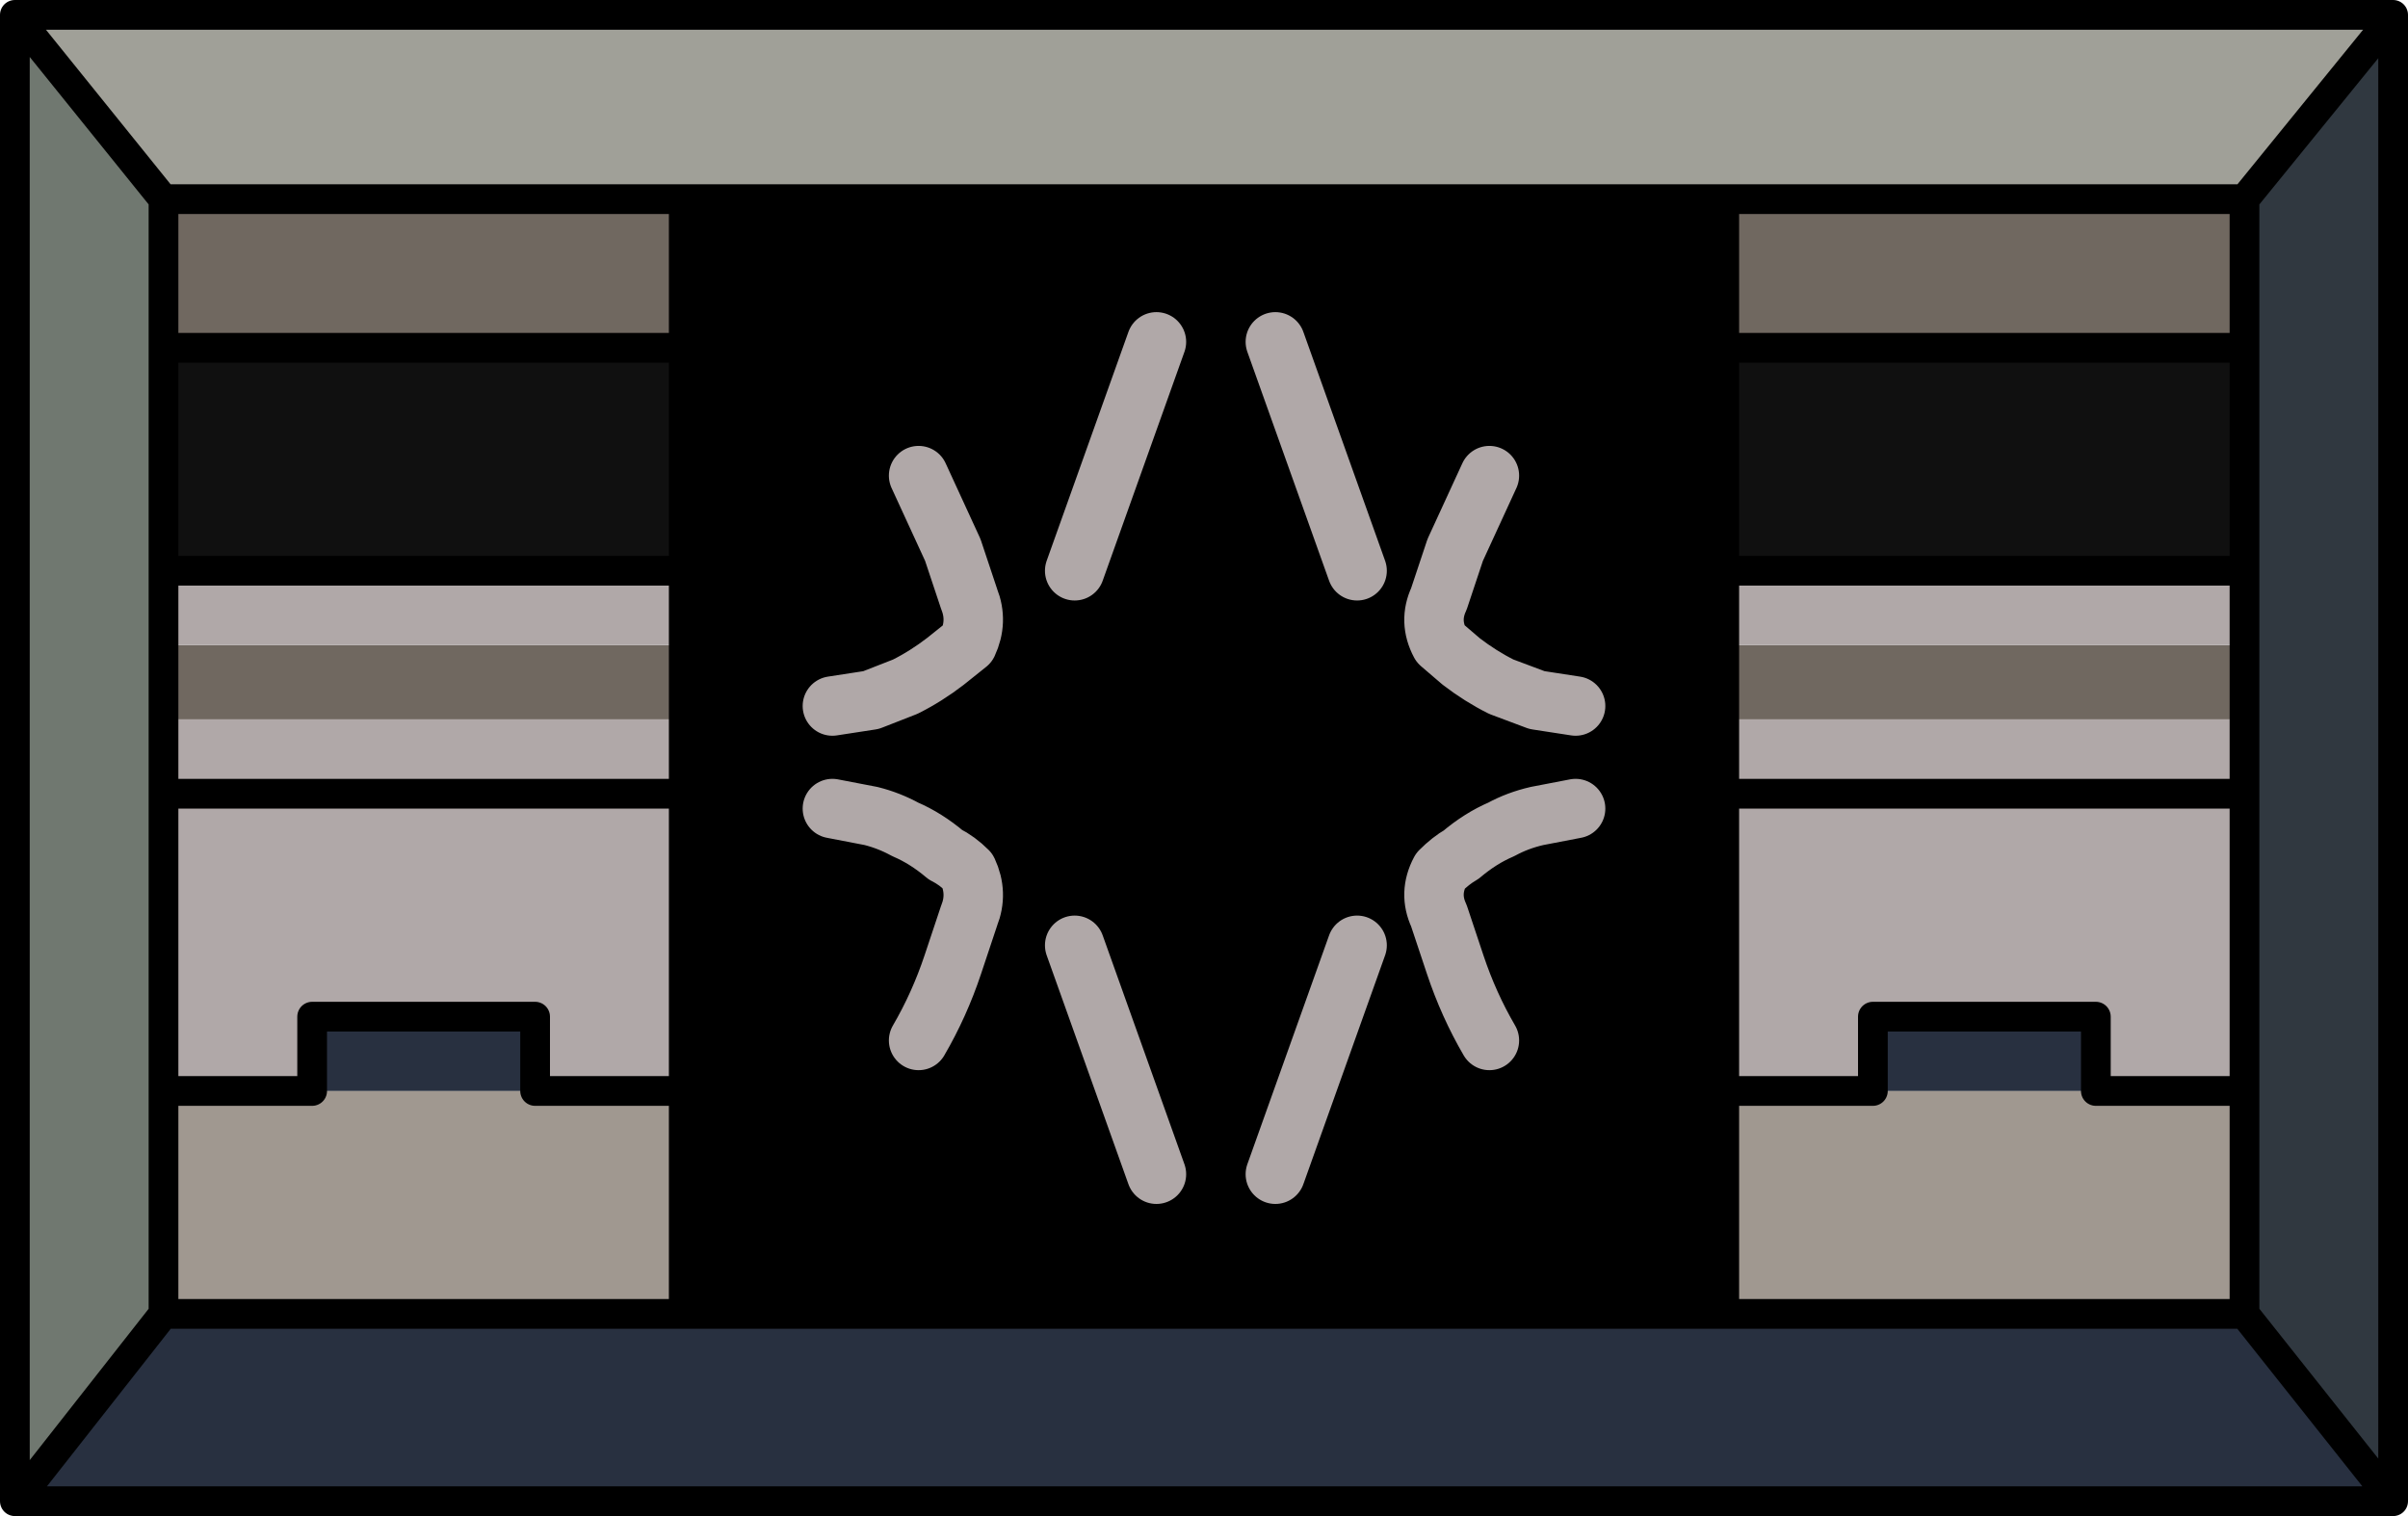 <?xml version="1.0" encoding="UTF-8" standalone="no"?>
<svg xmlns:ffdec="https://www.free-decompiler.com/flash" xmlns:xlink="http://www.w3.org/1999/xlink" ffdec:objectType="shape" height="51.0px" width="81.0px" xmlns="http://www.w3.org/2000/svg">
  <g transform="matrix(1.0, 0.0, 0.0, 1.0, 40.5, 25.5)">
    <path d="M-40.0 -25.0 L40.0 -25.0 40.0 -24.95 35.0 -18.8 17.5 -18.8 -17.5 -18.8 -35.0 -18.8 -40.0 -25.0" fill="#a0a098" fill-rule="evenodd" stroke="none"/>
    <path d="M-35.0 -18.8 L-17.5 -18.8 -17.5 -13.8 -35.0 -13.8 -35.0 -18.8 M17.5 -18.8 L35.0 -18.8 35.0 -13.8 17.5 -13.8 17.5 -18.8 M17.5 -1.3 L17.5 -3.8 35.0 -3.8 35.0 -1.3 17.5 -1.3 M-35.0 -1.3 L-35.0 -3.8 -17.5 -3.8 -17.5 -1.3 -35.0 -1.3" fill="#706860" fill-rule="evenodd" stroke="none"/>
    <path d="M17.5 -6.3 L17.5 -13.8 35.0 -13.8 35.0 -6.3 17.5 -6.3 M-35.0 -6.3 L-35.0 -13.8 -17.5 -13.8 -17.5 -6.3 -35.0 -6.3" fill="#101010" fill-rule="evenodd" stroke="none"/>
    <path d="M17.5 11.2 L17.5 1.2 17.5 -1.3 35.0 -1.3 35.0 1.2 35.0 11.2 30.0 11.2 30.0 8.7 22.5 8.7 22.5 11.2 17.5 11.2 17.5 1.2 17.5 -1.3 17.5 1.2 35.0 1.2 17.5 1.2 17.5 11.2 M17.5 -3.8 L17.5 -6.3 17.5 -3.8 17.5 -6.3 35.0 -6.3 35.0 -3.8 17.5 -3.8 M-35.0 -3.8 L-35.0 -6.3 -17.5 -6.3 -17.5 -3.8 -35.0 -3.8 M-17.5 -1.3 L-17.5 1.2 -17.5 11.2 -22.5 11.2 -22.5 8.7 -30.0 8.7 -30.0 11.2 -35.0 11.2 -35.0 1.2 -35.0 -1.3 -17.5 -1.3 M-17.5 1.2 L-35.0 1.2 -17.5 1.2" fill="#b0a8a8" fill-rule="evenodd" stroke="none"/>
    <path d="M40.0 -24.95 L40.0 25.0 35.0 18.7 35.0 11.2 35.0 1.2 35.0 -1.3 35.0 -3.8 35.0 -6.3 35.0 -13.8 35.0 -18.8 40.0 -24.95" fill="#303840" fill-rule="evenodd" stroke="none"/>
    <path d="M-39.95 25.0 L-40.0 25.0 -40.0 -25.0 -35.0 -18.8 -35.0 -13.8 -35.0 -6.3 -35.0 -3.8 -35.0 -1.3 -35.0 1.2 -35.0 11.2 -35.0 18.7 -39.95 25.0" fill="#707870" fill-rule="evenodd" stroke="none"/>
    <path d="M35.0 11.2 L35.0 18.7 17.5 18.7 17.5 11.2 22.5 11.2 30.0 11.2 35.0 11.2 M-17.5 11.2 L-17.5 18.7 -35.0 18.7 -35.0 11.2 -30.0 11.2 -22.5 11.2 -17.5 11.2 M17.5 18.7 L17.5 11.2 17.5 18.7" fill="#a09890" fill-rule="evenodd" stroke="none"/>
    <path d="M40.0 25.0 L-39.95 25.0 -35.0 18.7 -17.5 18.7 17.5 18.7 35.0 18.7 40.0 25.0 M-30.0 11.2 L-30.0 8.7 -22.5 8.7 -22.5 11.2 -30.0 11.2 M30.0 11.2 L22.5 11.2 22.5 8.7 30.0 8.7 30.0 11.2" fill="#283040" fill-rule="evenodd" stroke="none"/>
    <path d="M-17.5 -18.8 L17.5 -18.8 17.5 -13.8 17.5 -6.3 17.5 -3.8 17.5 -1.3 17.5 1.2 17.5 11.2 17.5 18.7 -17.5 18.7 -17.5 11.2 -17.5 1.2 -17.5 -1.3 -17.5 -3.8 -17.5 -6.3 -17.5 -13.8 -17.5 -18.8 M9.6 -9.5 L8.45 -7.0 7.9 -5.35 Q7.55 -4.6 7.95 -3.85 L8.65 -3.25 Q9.3 -2.75 10.0 -2.4 L11.2 -1.95 12.5 -1.75 11.2 -1.95 10.0 -2.4 Q9.3 -2.75 8.65 -3.25 L7.95 -3.85 Q7.55 -4.6 7.9 -5.35 L8.45 -7.0 9.6 -9.5 M2.4 -14.0 L5.15 -6.3 2.4 -14.0 M-1.6 -14.0 L-4.35 -6.3 -1.6 -14.0 M-9.6 -9.5 L-8.45 -7.0 -7.9 -5.35 Q-7.6 -4.6 -7.95 -3.85 L-8.7 -3.25 Q-9.35 -2.75 -10.05 -2.4 L-11.2 -1.95 -12.5 -1.75 -11.2 -1.95 -10.05 -2.4 Q-9.35 -2.75 -8.7 -3.25 L-7.95 -3.85 Q-7.6 -4.6 -7.9 -5.35 L-8.45 -7.0 -9.6 -9.5 M-1.6 14.0 L-4.35 6.3 -1.6 14.0 M-9.6 9.5 Q-8.9 8.3 -8.45 6.95 L-7.9 5.3 Q-7.6 4.55 -7.95 3.8 -8.3 3.45 -8.7 3.25 -9.35 2.7 -10.05 2.4 -10.6 2.1 -11.2 1.95 L-12.5 1.7 -11.2 1.95 Q-10.6 2.1 -10.05 2.4 -9.35 2.7 -8.7 3.25 -8.3 3.45 -7.95 3.8 -7.6 4.55 -7.9 5.3 L-8.45 6.95 Q-8.9 8.3 -9.6 9.5 M2.4 14.0 L5.15 6.3 2.4 14.0 M9.6 9.5 Q8.9 8.3 8.45 6.95 L7.9 5.3 Q7.55 4.55 7.95 3.8 8.3 3.45 8.65 3.25 9.3 2.7 10.0 2.4 10.55 2.1 11.2 1.95 L12.5 1.7 11.2 1.95 Q10.55 2.1 10.0 2.4 9.3 2.7 8.65 3.25 8.3 3.45 7.95 3.8 7.55 4.55 7.9 5.3 L8.45 6.95 Q8.9 8.3 9.6 9.5" fill="#000000" fill-rule="evenodd" stroke="none"/>
    <path d="M-40.0 -25.0 L40.0 -25.0 40.0 -24.95 40.0 25.0 -39.95 25.0 -40.0 25.0 -40.0 -25.0 -35.0 -18.8 -17.5 -18.8 17.5 -18.8 35.0 -18.8 40.0 -24.95 M17.5 -13.8 L17.5 -18.8 M17.5 -1.3 L17.5 -3.8 17.5 -6.3 35.0 -6.3 35.0 -13.8 35.0 -18.8 M17.5 -6.3 L17.5 -13.8 35.0 -13.8 M35.0 -3.8 L35.0 -1.3 35.0 1.2 35.0 11.2 35.0 18.7 40.0 25.0 M35.0 -6.3 L35.0 -3.8 M17.5 -1.3 L17.5 1.2 35.0 1.2 M-35.0 -3.8 L-35.0 -6.3 -35.0 -13.8 -35.0 -18.8 M-35.0 -1.3 L-35.0 -3.8 M-17.5 -3.8 L-17.5 -6.3 -35.0 -6.3 M-17.5 -18.8 L-17.5 -13.8 -17.5 -6.3 M-17.5 -3.8 L-17.5 -1.3 -17.5 1.2 -17.5 11.2 -17.5 18.7 17.5 18.7 35.0 18.7 M17.5 11.2 L17.5 1.2 M-35.0 -1.3 L-35.0 1.2 -17.5 1.2 M-17.5 -13.8 L-35.0 -13.8 M-35.0 1.2 L-35.0 11.2 -30.0 11.2 -30.0 8.7 -22.5 8.7 -22.5 11.2 -17.5 11.2 M-35.0 18.7 L-35.0 11.2 M-35.0 18.7 L-39.95 25.0 M-17.5 18.7 L-35.0 18.7 M30.0 11.2 L30.0 8.7 22.5 8.7 22.5 11.2 17.5 11.2 17.5 18.7 M35.0 11.2 L30.0 11.2" fill="none" stroke="#000000" stroke-linecap="round" stroke-linejoin="round" stroke-width="1.0"/>
    <path d="M12.5 -1.75 L11.2 -1.95 10.0 -2.4 Q9.3 -2.75 8.65 -3.25 L7.95 -3.85 Q7.55 -4.6 7.9 -5.35 L8.45 -7.0 9.6 -9.5 M5.15 -6.3 L2.4 -14.0 M-12.5 -1.75 L-11.2 -1.95 -10.05 -2.4 Q-9.35 -2.75 -8.7 -3.25 L-7.95 -3.85 Q-7.6 -4.6 -7.9 -5.35 L-8.45 -7.0 -9.6 -9.5 M-4.35 -6.3 L-1.6 -14.0 M-12.5 1.7 L-11.2 1.95 Q-10.6 2.1 -10.05 2.4 -9.35 2.7 -8.7 3.25 -8.3 3.45 -7.95 3.8 -7.6 4.55 -7.9 5.3 L-8.45 6.95 Q-8.9 8.3 -9.6 9.5 M-4.35 6.3 L-1.6 14.0 M12.5 1.7 L11.2 1.95 Q10.55 2.1 10.0 2.4 9.3 2.7 8.65 3.25 8.3 3.45 7.95 3.8 7.55 4.55 7.9 5.3 L8.45 6.95 Q8.9 8.3 9.6 9.5 M5.15 6.3 L2.4 14.0" fill="none" stroke="#b0a8a8" stroke-linecap="round" stroke-linejoin="round" stroke-width="2.0"/>
  </g>
</svg>
